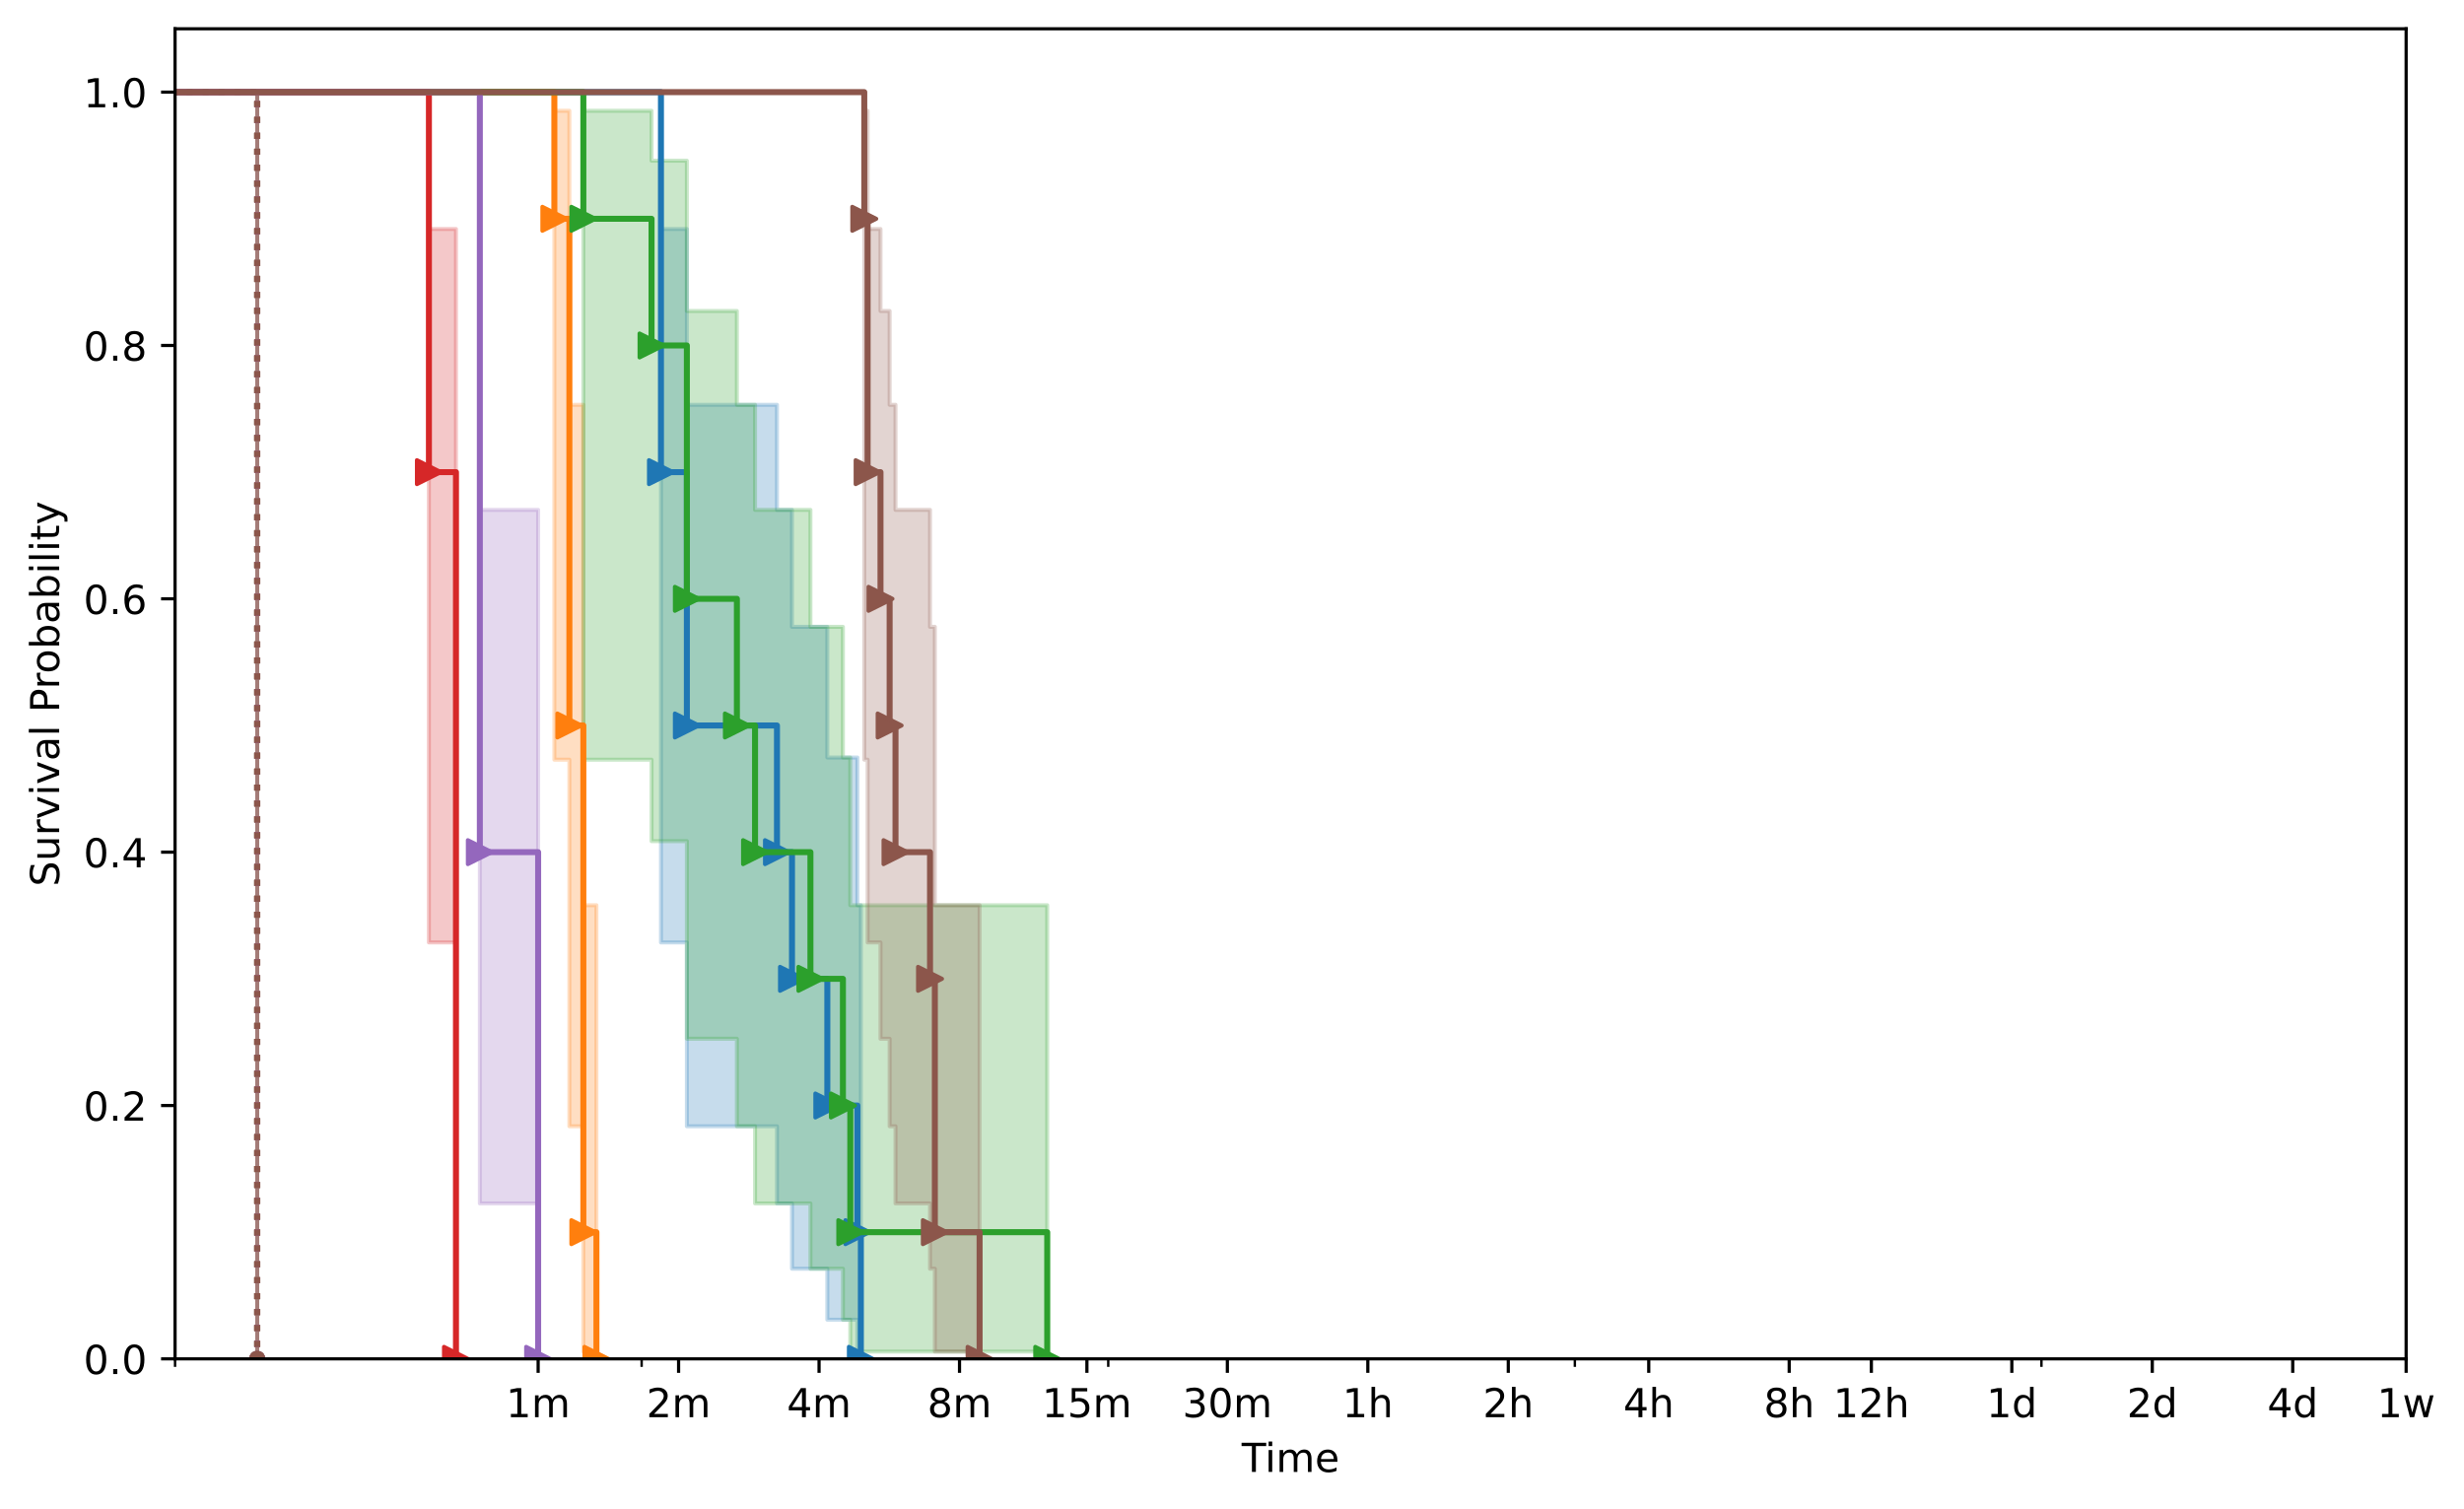 <?xml version="1.0" encoding="utf-8" standalone="no"?>
<!DOCTYPE svg PUBLIC "-//W3C//DTD SVG 1.1//EN"
  "http://www.w3.org/Graphics/SVG/1.1/DTD/svg11.dtd">
<!-- Created with matplotlib (https://matplotlib.org/) -->
<svg height="377.396pt" version="1.1" viewBox="0 0 616.252 377.396" width="616.252pt" xmlns="http://www.w3.org/2000/svg" xmlns:xlink="http://www.w3.org/1999/xlink">
 <defs>
  <style type="text/css">
*{stroke-linecap:butt;stroke-linejoin:round;}
  </style>
 </defs>
 <g id="figure_1">
  <g id="patch_1">
   <path d="M 0 377.396 
L 616.252 377.396 
L 616.252 0 
L 0 0 
z
" style="fill:#ffffff;"/>
  </g>
  <g id="axes_1">
   <g id="patch_2">
    <path d="M 43.781 339.84 
L 601.781 339.84 
L 601.781 7.2 
L 43.781 7.2 
z
" style="fill:#ffffff;"/>
   </g>
   <g id="PolyCollection_1">
    <defs>
     <path d="M -167.45 -354.356 
L -167.45 -354.356 
L 64.331 -354.356 
L 64.331 -37.556 
L 64.331 -37.556 
L 64.331 -37.556 
L 64.331 -354.356 
L -167.45 -354.356 
z
" id="m47c0e2eaad" style="stroke:#1f77b4;stroke-opacity:0.25;"/>
    </defs>
    <g clip-path="url(#p02af71d165)">
     <use style="fill:#1f77b4;fill-opacity:0.25;stroke:#1f77b4;stroke-opacity:0.25;" x="0" xlink:href="#m47c0e2eaad" y="377.396"/>
    </g>
   </g>
   <g id="PolyCollection_2">
    <defs>
     <path d="M -167.45 -354.356 
L -167.45 -354.356 
L 165.309 -354.356 
L 165.309 -141.694 
L 171.787 -141.694 
L 171.787 -95.723 
L 194.324 -95.723 
L 194.324 -76.425 
L 198.08 -76.425 
L 198.08 -60.092 
L 206.917 -60.092 
L 206.917 -47.348 
L 214.439 -47.348 
L 214.439 -39.369 
L 215.305 -39.369 
L 215.305 -37.556 
L 215.305 -37.556 
L 215.305 -37.556 
L 215.305 -151.011 
L 214.439 -151.011 
L 214.439 -187.946 
L 206.917 -187.946 
L 206.917 -220.625 
L 198.08 -220.625 
L 198.08 -249.877 
L 194.324 -249.877 
L 194.324 -276.162 
L 171.787 -276.162 
L 171.787 -320.126 
L 165.309 -320.126 
L 165.309 -354.356 
L -167.45 -354.356 
z
" id="mc6f47e372e" style="stroke:#1f77b4;stroke-opacity:0.25;"/>
    </defs>
    <g clip-path="url(#p02af71d165)">
     <use style="fill:#1f77b4;fill-opacity:0.25;stroke:#1f77b4;stroke-opacity:0.25;" x="0" xlink:href="#mc6f47e372e" y="377.396"/>
    </g>
   </g>
   <g id="PolyCollection_3">
    <defs>
     <path d="M -167.45 -354.356 
L -167.45 -354.356 
L 64.331 -354.356 
L 64.331 -37.556 
L 64.331 -37.556 
L 64.331 -37.556 
L 64.331 -354.356 
L -167.45 -354.356 
z
" id="m198fe9f9d1" style="stroke:#ff7f0e;stroke-opacity:0.25;"/>
    </defs>
    <g clip-path="url(#p02af71d165)">
     <use style="fill:#ff7f0e;fill-opacity:0.25;stroke:#ff7f0e;stroke-opacity:0.25;" x="0" xlink:href="#m198fe9f9d1" y="377.396"/>
    </g>
   </g>
   <g id="PolyCollection_4">
    <defs>
     <path d="M -167.45 -354.356 
L -167.45 -354.356 
L 138.646 -354.356 
L 138.646 -187.406 
L 142.402 -187.406 
L 142.402 -95.723 
L 145.898 -95.723 
L 145.898 -39.369 
L 149.169 -39.369 
L 149.169 -37.556 
L 149.169 -37.556 
L 149.169 -37.556 
L 149.169 -151.011 
L 145.898 -151.011 
L 145.898 -276.162 
L 142.402 -276.162 
L 142.402 -349.693 
L 138.646 -349.693 
L 138.646 -354.356 
L -167.45 -354.356 
z
" id="m132fa6731c" style="stroke:#ff7f0e;stroke-opacity:0.25;"/>
    </defs>
    <g clip-path="url(#p02af71d165)">
     <use style="fill:#ff7f0e;fill-opacity:0.25;stroke:#ff7f0e;stroke-opacity:0.25;" x="0" xlink:href="#m132fa6731c" y="377.396"/>
    </g>
   </g>
   <g id="PolyCollection_5">
    <defs>
     <path d="M -167.45 -354.356 
L -167.45 -354.356 
L 64.331 -354.356 
L 64.331 -37.556 
L 64.331 -37.556 
L 64.331 -37.556 
L 64.331 -354.356 
L -167.45 -354.356 
z
" id="m654f83ddfe" style="stroke:#2ca02c;stroke-opacity:0.25;"/>
    </defs>
    <g clip-path="url(#p02af71d165)">
     <use style="fill:#2ca02c;fill-opacity:0.25;stroke:#2ca02c;stroke-opacity:0.25;" x="0" xlink:href="#m654f83ddfe" y="377.396"/>
    </g>
   </g>
   <g id="PolyCollection_6">
    <defs>
     <path d="M -167.45 -354.356 
L -167.45 -354.356 
L 145.898 -354.356 
L 145.898 -187.406 
L 162.951 -187.406 
L 162.951 -167.029 
L 171.787 -167.029 
L 171.787 -117.602 
L 184.299 -117.602 
L 184.299 -95.723 
L 188.84 -95.723 
L 188.84 -76.425 
L 202.691 -76.425 
L 202.691 -60.092 
L 210.817 -60.092 
L 210.817 -47.348 
L 212.66 -47.348 
L 212.66 -39.369 
L 261.915 -39.369 
L 261.915 -37.556 
L 261.915 -37.556 
L 261.915 -37.556 
L 261.915 -151.011 
L 212.66 -151.011 
L 212.66 -187.946 
L 210.817 -187.946 
L 210.817 -220.625 
L 202.691 -220.625 
L 202.691 -249.877 
L 188.84 -249.877 
L 188.84 -276.162 
L 184.299 -276.162 
L 184.299 -299.62 
L 171.787 -299.62 
L 171.787 -337.209 
L 162.951 -337.209 
L 162.951 -349.693 
L 145.898 -349.693 
L 145.898 -354.356 
L -167.45 -354.356 
z
" id="mc06eec4b85" style="stroke:#2ca02c;stroke-opacity:0.25;"/>
    </defs>
    <g clip-path="url(#p02af71d165)">
     <use style="fill:#2ca02c;fill-opacity:0.25;stroke:#2ca02c;stroke-opacity:0.25;" x="0" xlink:href="#mc06eec4b85" y="377.396"/>
    </g>
   </g>
   <g id="PolyCollection_7">
    <defs>
     <path d="M -167.45 -354.356 
L -167.45 -354.356 
L 64.331 -354.356 
L 64.331 -37.556 
L 64.331 -37.556 
L 64.331 -37.556 
L 64.331 -354.356 
L -167.45 -354.356 
z
" id="md8e819aee1" style="stroke:#d62728;stroke-opacity:0.25;"/>
    </defs>
    <g clip-path="url(#p02af71d165)">
     <use style="fill:#d62728;fill-opacity:0.25;stroke:#d62728;stroke-opacity:0.25;" x="0" xlink:href="#md8e819aee1" y="377.396"/>
    </g>
   </g>
   <g id="PolyCollection_8">
    <defs>
     <path d="M -167.45 -354.356 
L -167.45 -354.356 
L 107.272 -354.356 
L 107.272 -141.694 
L 114.04 -141.694 
L 114.04 -37.556 
L 114.04 -37.556 
L 114.04 -37.556 
L 114.04 -320.126 
L 107.272 -320.126 
L 107.272 -354.356 
L -167.45 -354.356 
z
" id="mae357a1e2d" style="stroke:#d62728;stroke-opacity:0.25;"/>
    </defs>
    <g clip-path="url(#p02af71d165)">
     <use style="fill:#d62728;fill-opacity:0.25;stroke:#d62728;stroke-opacity:0.25;" x="0" xlink:href="#mae357a1e2d" y="377.396"/>
    </g>
   </g>
   <g id="PolyCollection_9">
    <defs>
     <path d="M -167.45 -354.356 
L -167.45 -354.356 
L 64.331 -354.356 
L 64.331 -37.556 
L 64.331 -37.556 
L 64.331 -37.556 
L 64.331 -354.356 
L -167.45 -354.356 
z
" id="m30fc58d134" style="stroke:#9467bd;stroke-opacity:0.25;"/>
    </defs>
    <g clip-path="url(#p02af71d165)">
     <use style="fill:#9467bd;fill-opacity:0.25;stroke:#9467bd;stroke-opacity:0.25;" x="0" xlink:href="#m30fc58d134" y="377.396"/>
    </g>
   </g>
   <g id="PolyCollection_10">
    <defs>
     <path d="M -167.45 -354.356 
L -167.45 -354.356 
L 120.009 -354.356 
L 120.009 -76.425 
L 134.589 -76.425 
L 134.589 -37.556 
L 134.589 -37.556 
L 134.589 -37.556 
L 134.589 -249.877 
L 120.009 -249.877 
L 120.009 -354.356 
L -167.45 -354.356 
z
" id="m9bd18e8f41" style="stroke:#9467bd;stroke-opacity:0.25;"/>
    </defs>
    <g clip-path="url(#p02af71d165)">
     <use style="fill:#9467bd;fill-opacity:0.25;stroke:#9467bd;stroke-opacity:0.25;" x="0" xlink:href="#m9bd18e8f41" y="377.396"/>
    </g>
   </g>
   <g id="PolyCollection_11">
    <defs>
     <path d="M -167.45 -354.356 
L -167.45 -354.356 
L 64.331 -354.356 
L 64.331 -37.556 
L 64.331 -37.556 
L 64.331 -37.556 
L 64.331 -354.356 
L -167.45 -354.356 
z
" id="mfef89291ff" style="stroke:#8c564b;stroke-opacity:0.25;"/>
    </defs>
    <g clip-path="url(#p02af71d165)">
     <use style="fill:#8c564b;fill-opacity:0.25;stroke:#8c564b;stroke-opacity:0.25;" x="0" xlink:href="#mfef89291ff" y="377.396"/>
    </g>
   </g>
   <g id="PolyCollection_12">
    <defs>
     <path d="M -167.45 -354.356 
L -167.45 -354.356 
L 216.157 -354.356 
L 216.157 -187.406 
L 216.995 -187.406 
L 216.995 -141.694 
L 220.214 -141.694 
L 220.214 -117.602 
L 222.5 -117.602 
L 222.5 -95.723 
L 223.969 -95.723 
L 223.969 -76.425 
L 232.603 -76.425 
L 232.603 -60.092 
L 233.809 -60.092 
L 233.809 -39.369 
L 244.999 -39.369 
L 244.999 -37.556 
L 244.999 -37.556 
L 244.999 -37.556 
L 244.999 -151.011 
L 233.809 -151.011 
L 233.809 -220.625 
L 232.603 -220.625 
L 232.603 -249.877 
L 223.969 -249.877 
L 223.969 -276.162 
L 222.5 -276.162 
L 222.5 -299.62 
L 220.214 -299.62 
L 220.214 -320.126 
L 216.995 -320.126 
L 216.995 -349.693 
L 216.157 -349.693 
L 216.157 -354.356 
L -167.45 -354.356 
z
" id="m519da25bc6" style="stroke:#8c564b;stroke-opacity:0.25;"/>
    </defs>
    <g clip-path="url(#p02af71d165)">
     <use style="fill:#8c564b;fill-opacity:0.25;stroke:#8c564b;stroke-opacity:0.25;" x="0" xlink:href="#m519da25bc6" y="377.396"/>
    </g>
   </g>
   <g id="matplotlib.axis_1">
    <g id="xtick_1">
     <g id="line2d_1">
      <defs>
       <path d="M 0 0 
L 0 3.5 
" id="m71e796cbed" style="stroke:#000000;stroke-width:0.8;"/>
      </defs>
      <g>
       <use style="stroke:#000000;stroke-width:0.8;" x="134.589" xlink:href="#m71e796cbed" y="339.84"/>
      </g>
     </g>
     <g id="text_1">
      <!-- 1m -->
      <defs>
       <path d="M 12.406 8.297 
L 28.516 8.297 
L 28.516 63.922 
L 10.984 60.406 
L 10.984 69.391 
L 28.422 72.906 
L 38.281 72.906 
L 38.281 8.297 
L 54.391 8.297 
L 54.391 0 
L 12.406 0 
z
" id="DejaVuSans-49"/>
       <path d="M 52 44.188 
Q 55.375 50.25 60.062 53.125 
Q 64.75 56 71.094 56 
Q 79.641 56 84.281 50.016 
Q 88.922 44.047 88.922 33.016 
L 88.922 0 
L 79.891 0 
L 79.891 32.719 
Q 79.891 40.578 77.094 44.375 
Q 74.312 48.188 68.609 48.188 
Q 61.625 48.188 57.562 43.547 
Q 53.516 38.922 53.516 30.906 
L 53.516 0 
L 44.484 0 
L 44.484 32.719 
Q 44.484 40.625 41.703 44.406 
Q 38.922 48.188 33.109 48.188 
Q 26.219 48.188 22.156 43.531 
Q 18.109 38.875 18.109 30.906 
L 18.109 0 
L 9.078 0 
L 9.078 54.688 
L 18.109 54.688 
L 18.109 46.188 
Q 21.188 51.219 25.484 53.609 
Q 29.781 56 35.688 56 
Q 41.656 56 45.828 52.969 
Q 50 49.953 52 44.188 
z
" id="DejaVuSans-109"/>
      </defs>
      <g transform="translate(126.538 354.438)scale(0.1 -0.1)">
       <use xlink:href="#DejaVuSans-49"/>
       <use x="63.623" xlink:href="#DejaVuSans-109"/>
      </g>
     </g>
    </g>
    <g id="xtick_2">
     <g id="line2d_2">
      <g>
       <use style="stroke:#000000;stroke-width:0.8;" x="169.719" xlink:href="#m71e796cbed" y="339.84"/>
      </g>
     </g>
     <g id="text_2">
      <!-- 2m -->
      <defs>
       <path d="M 19.188 8.297 
L 53.609 8.297 
L 53.609 0 
L 7.328 0 
L 7.328 8.297 
Q 12.938 14.109 22.625 23.891 
Q 32.328 33.688 34.812 36.531 
Q 39.547 41.844 41.422 45.531 
Q 43.312 49.219 43.312 52.781 
Q 43.312 58.594 39.234 62.25 
Q 35.156 65.922 28.609 65.922 
Q 23.969 65.922 18.812 64.312 
Q 13.672 62.703 7.812 59.422 
L 7.812 69.391 
Q 13.766 71.781 18.938 73 
Q 24.125 74.219 28.422 74.219 
Q 39.75 74.219 46.484 68.547 
Q 53.219 62.891 53.219 53.422 
Q 53.219 48.922 51.531 44.891 
Q 49.859 40.875 45.406 35.406 
Q 44.188 33.984 37.641 27.219 
Q 31.109 20.453 19.188 8.297 
z
" id="DejaVuSans-50"/>
      </defs>
      <g transform="translate(161.667 354.438)scale(0.1 -0.1)">
       <use xlink:href="#DejaVuSans-50"/>
       <use x="63.623" xlink:href="#DejaVuSans-109"/>
      </g>
     </g>
    </g>
    <g id="xtick_3">
     <g id="line2d_3">
      <g>
       <use style="stroke:#000000;stroke-width:0.8;" x="204.848" xlink:href="#m71e796cbed" y="339.84"/>
      </g>
     </g>
     <g id="text_3">
      <!-- 4m -->
      <defs>
       <path d="M 37.797 64.312 
L 12.891 25.391 
L 37.797 25.391 
z
M 35.203 72.906 
L 47.609 72.906 
L 47.609 25.391 
L 58.016 25.391 
L 58.016 17.188 
L 47.609 17.188 
L 47.609 0 
L 37.797 0 
L 37.797 17.188 
L 4.891 17.188 
L 4.891 26.703 
z
" id="DejaVuSans-52"/>
      </defs>
      <g transform="translate(196.796 354.438)scale(0.1 -0.1)">
       <use xlink:href="#DejaVuSans-52"/>
       <use x="63.623" xlink:href="#DejaVuSans-109"/>
      </g>
     </g>
    </g>
    <g id="xtick_4">
     <g id="line2d_4">
      <g>
       <use style="stroke:#000000;stroke-width:0.8;" x="239.977" xlink:href="#m71e796cbed" y="339.84"/>
      </g>
     </g>
     <g id="text_4">
      <!-- 8m -->
      <defs>
       <path d="M 31.781 34.625 
Q 24.75 34.625 20.719 30.859 
Q 16.703 27.094 16.703 20.516 
Q 16.703 13.922 20.719 10.156 
Q 24.75 6.391 31.781 6.391 
Q 38.812 6.391 42.859 10.172 
Q 46.922 13.969 46.922 20.516 
Q 46.922 27.094 42.891 30.859 
Q 38.875 34.625 31.781 34.625 
z
M 21.922 38.812 
Q 15.578 40.375 12.031 44.719 
Q 8.5 49.078 8.5 55.328 
Q 8.5 64.062 14.719 69.141 
Q 20.953 74.219 31.781 74.219 
Q 42.672 74.219 48.875 69.141 
Q 55.078 64.062 55.078 55.328 
Q 55.078 49.078 51.531 44.719 
Q 48 40.375 41.703 38.812 
Q 48.828 37.156 52.797 32.312 
Q 56.781 27.484 56.781 20.516 
Q 56.781 9.906 50.312 4.234 
Q 43.844 -1.422 31.781 -1.422 
Q 19.734 -1.422 13.25 4.234 
Q 6.781 9.906 6.781 20.516 
Q 6.781 27.484 10.781 32.312 
Q 14.797 37.156 21.922 38.812 
z
M 18.312 54.391 
Q 18.312 48.734 21.844 45.562 
Q 25.391 42.391 31.781 42.391 
Q 38.141 42.391 41.719 45.562 
Q 45.312 48.734 45.312 54.391 
Q 45.312 60.062 41.719 63.234 
Q 38.141 66.406 31.781 66.406 
Q 25.391 66.406 21.844 63.234 
Q 18.312 60.062 18.312 54.391 
z
" id="DejaVuSans-56"/>
      </defs>
      <g transform="translate(231.926 354.438)scale(0.1 -0.1)">
       <use xlink:href="#DejaVuSans-56"/>
       <use x="63.623" xlink:href="#DejaVuSans-109"/>
      </g>
     </g>
    </g>
    <g id="xtick_5">
     <g id="line2d_5">
      <g>
       <use style="stroke:#000000;stroke-width:0.8;" x="271.836" xlink:href="#m71e796cbed" y="339.84"/>
      </g>
     </g>
     <g id="text_5">
      <!-- 15m -->
      <defs>
       <path d="M 10.797 72.906 
L 49.516 72.906 
L 49.516 64.594 
L 19.828 64.594 
L 19.828 46.734 
Q 21.969 47.469 24.109 47.828 
Q 26.266 48.188 28.422 48.188 
Q 40.625 48.188 47.75 41.5 
Q 54.891 34.812 54.891 23.391 
Q 54.891 11.625 47.562 5.094 
Q 40.234 -1.422 26.906 -1.422 
Q 22.312 -1.422 17.547 -0.641 
Q 12.797 0.141 7.719 1.703 
L 7.719 11.625 
Q 12.109 9.234 16.797 8.062 
Q 21.484 6.891 26.703 6.891 
Q 35.156 6.891 40.078 11.328 
Q 45.016 15.766 45.016 23.391 
Q 45.016 31 40.078 35.438 
Q 35.156 39.891 26.703 39.891 
Q 22.75 39.891 18.812 39.016 
Q 14.891 38.141 10.797 36.281 
z
" id="DejaVuSans-53"/>
      </defs>
      <g transform="translate(260.603 354.438)scale(0.1 -0.1)">
       <use xlink:href="#DejaVuSans-49"/>
       <use x="63.623" xlink:href="#DejaVuSans-53"/>
       <use x="127.246" xlink:href="#DejaVuSans-109"/>
      </g>
     </g>
    </g>
    <g id="xtick_6">
     <g id="line2d_6">
      <g>
       <use style="stroke:#000000;stroke-width:0.8;" x="306.965" xlink:href="#m71e796cbed" y="339.84"/>
      </g>
     </g>
     <g id="text_6">
      <!-- 30m -->
      <defs>
       <path d="M 40.578 39.312 
Q 47.656 37.797 51.625 33 
Q 55.609 28.219 55.609 21.188 
Q 55.609 10.406 48.188 4.484 
Q 40.766 -1.422 27.094 -1.422 
Q 22.516 -1.422 17.656 -0.516 
Q 12.797 0.391 7.625 2.203 
L 7.625 11.719 
Q 11.719 9.328 16.594 8.109 
Q 21.484 6.891 26.812 6.891 
Q 36.078 6.891 40.938 10.547 
Q 45.797 14.203 45.797 21.188 
Q 45.797 27.641 41.281 31.266 
Q 36.766 34.906 28.719 34.906 
L 20.219 34.906 
L 20.219 43.016 
L 29.109 43.016 
Q 36.375 43.016 40.234 45.922 
Q 44.094 48.828 44.094 54.297 
Q 44.094 59.906 40.109 62.906 
Q 36.141 65.922 28.719 65.922 
Q 24.656 65.922 20.016 65.031 
Q 15.375 64.156 9.812 62.312 
L 9.812 71.094 
Q 15.438 72.656 20.344 73.438 
Q 25.25 74.219 29.594 74.219 
Q 40.828 74.219 47.359 69.109 
Q 53.906 64.016 53.906 55.328 
Q 53.906 49.266 50.438 45.094 
Q 46.969 40.922 40.578 39.312 
z
" id="DejaVuSans-51"/>
       <path d="M 31.781 66.406 
Q 24.172 66.406 20.328 58.906 
Q 16.5 51.422 16.5 36.375 
Q 16.5 21.391 20.328 13.891 
Q 24.172 6.391 31.781 6.391 
Q 39.453 6.391 43.281 13.891 
Q 47.125 21.391 47.125 36.375 
Q 47.125 51.422 43.281 58.906 
Q 39.453 66.406 31.781 66.406 
z
M 31.781 74.219 
Q 44.047 74.219 50.516 64.516 
Q 56.984 54.828 56.984 36.375 
Q 56.984 17.969 50.516 8.266 
Q 44.047 -1.422 31.781 -1.422 
Q 19.531 -1.422 13.062 8.266 
Q 6.594 17.969 6.594 36.375 
Q 6.594 54.828 13.062 64.516 
Q 19.531 74.219 31.781 74.219 
z
" id="DejaVuSans-48"/>
      </defs>
      <g transform="translate(295.732 354.438)scale(0.1 -0.1)">
       <use xlink:href="#DejaVuSans-51"/>
       <use x="63.623" xlink:href="#DejaVuSans-48"/>
       <use x="127.246" xlink:href="#DejaVuSans-109"/>
      </g>
     </g>
    </g>
    <g id="xtick_7">
     <g id="line2d_7">
      <g>
       <use style="stroke:#000000;stroke-width:0.8;" x="342.094" xlink:href="#m71e796cbed" y="339.84"/>
      </g>
     </g>
     <g id="text_7">
      <!-- 1h -->
      <defs>
       <path d="M 54.891 33.016 
L 54.891 0 
L 45.906 0 
L 45.906 32.719 
Q 45.906 40.484 42.875 44.328 
Q 39.844 48.188 33.797 48.188 
Q 26.516 48.188 22.312 43.547 
Q 18.109 38.922 18.109 30.906 
L 18.109 0 
L 9.078 0 
L 9.078 75.984 
L 18.109 75.984 
L 18.109 46.188 
Q 21.344 51.125 25.703 53.562 
Q 30.078 56 35.797 56 
Q 45.219 56 50.047 50.172 
Q 54.891 44.344 54.891 33.016 
z
" id="DejaVuSans-104"/>
      </defs>
      <g transform="translate(335.744 354.438)scale(0.1 -0.1)">
       <use xlink:href="#DejaVuSans-49"/>
       <use x="63.623" xlink:href="#DejaVuSans-104"/>
      </g>
     </g>
    </g>
    <g id="xtick_8">
     <g id="line2d_8">
      <g>
       <use style="stroke:#000000;stroke-width:0.8;" x="377.224" xlink:href="#m71e796cbed" y="339.84"/>
      </g>
     </g>
     <g id="text_8">
      <!-- 2h -->
      <g transform="translate(370.874 354.438)scale(0.1 -0.1)">
       <use xlink:href="#DejaVuSans-50"/>
       <use x="63.623" xlink:href="#DejaVuSans-104"/>
      </g>
     </g>
    </g>
    <g id="xtick_9">
     <g id="line2d_9">
      <g>
       <use style="stroke:#000000;stroke-width:0.8;" x="412.353" xlink:href="#m71e796cbed" y="339.84"/>
      </g>
     </g>
     <g id="text_9">
      <!-- 4h -->
      <g transform="translate(406.003 354.438)scale(0.1 -0.1)">
       <use xlink:href="#DejaVuSans-52"/>
       <use x="63.623" xlink:href="#DejaVuSans-104"/>
      </g>
     </g>
    </g>
    <g id="xtick_10">
     <g id="line2d_10">
      <g>
       <use style="stroke:#000000;stroke-width:0.8;" x="447.482" xlink:href="#m71e796cbed" y="339.84"/>
      </g>
     </g>
     <g id="text_10">
      <!-- 8h -->
      <g transform="translate(441.132 354.438)scale(0.1 -0.1)">
       <use xlink:href="#DejaVuSans-56"/>
       <use x="63.623" xlink:href="#DejaVuSans-104"/>
      </g>
     </g>
    </g>
    <g id="xtick_11">
     <g id="line2d_11">
      <g>
       <use style="stroke:#000000;stroke-width:0.8;" x="468.031" xlink:href="#m71e796cbed" y="339.84"/>
      </g>
     </g>
     <g id="text_11">
      <!-- 12h -->
      <g transform="translate(458.5 354.438)scale(0.1 -0.1)">
       <use xlink:href="#DejaVuSans-49"/>
       <use x="63.623" xlink:href="#DejaVuSans-50"/>
       <use x="127.246" xlink:href="#DejaVuSans-104"/>
      </g>
     </g>
    </g>
    <g id="xtick_12">
     <g id="line2d_12">
      <g>
       <use style="stroke:#000000;stroke-width:0.8;" x="503.161" xlink:href="#m71e796cbed" y="339.84"/>
      </g>
     </g>
     <g id="text_12">
      <!-- 1d -->
      <defs>
       <path d="M 45.406 46.391 
L 45.406 75.984 
L 54.391 75.984 
L 54.391 0 
L 45.406 0 
L 45.406 8.203 
Q 42.578 3.328 38.25 0.953 
Q 33.938 -1.422 27.875 -1.422 
Q 17.969 -1.422 11.734 6.484 
Q 5.516 14.406 5.516 27.297 
Q 5.516 40.188 11.734 48.094 
Q 17.969 56 27.875 56 
Q 33.938 56 38.25 53.625 
Q 42.578 51.266 45.406 46.391 
z
M 14.797 27.297 
Q 14.797 17.391 18.875 11.75 
Q 22.953 6.109 30.078 6.109 
Q 37.203 6.109 41.297 11.75 
Q 45.406 17.391 45.406 27.297 
Q 45.406 37.203 41.297 42.844 
Q 37.203 48.484 30.078 48.484 
Q 22.953 48.484 18.875 42.844 
Q 14.797 37.203 14.797 27.297 
z
" id="DejaVuSans-100"/>
      </defs>
      <g transform="translate(496.805 354.438)scale(0.1 -0.1)">
       <use xlink:href="#DejaVuSans-49"/>
       <use x="63.623" xlink:href="#DejaVuSans-100"/>
      </g>
     </g>
    </g>
    <g id="xtick_13">
     <g id="line2d_13">
      <g>
       <use style="stroke:#000000;stroke-width:0.8;" x="538.29" xlink:href="#m71e796cbed" y="339.84"/>
      </g>
     </g>
     <g id="text_13">
      <!-- 2d -->
      <g transform="translate(531.935 354.438)scale(0.1 -0.1)">
       <use xlink:href="#DejaVuSans-50"/>
       <use x="63.623" xlink:href="#DejaVuSans-100"/>
      </g>
     </g>
    </g>
    <g id="xtick_14">
     <g id="line2d_14">
      <g>
       <use style="stroke:#000000;stroke-width:0.8;" x="573.419" xlink:href="#m71e796cbed" y="339.84"/>
      </g>
     </g>
     <g id="text_14">
      <!-- 4d -->
      <g transform="translate(567.064 354.438)scale(0.1 -0.1)">
       <use xlink:href="#DejaVuSans-52"/>
       <use x="63.623" xlink:href="#DejaVuSans-100"/>
      </g>
     </g>
    </g>
    <g id="xtick_15">
     <g id="line2d_15">
      <g>
       <use style="stroke:#000000;stroke-width:0.8;" x="601.781" xlink:href="#m71e796cbed" y="339.84"/>
      </g>
     </g>
     <g id="text_15">
      <!-- 1w -->
      <defs>
       <path d="M 4.203 54.688 
L 13.188 54.688 
L 24.422 12.016 
L 35.594 54.688 
L 46.188 54.688 
L 57.422 12.016 
L 68.609 54.688 
L 77.594 54.688 
L 63.281 0 
L 52.688 0 
L 40.922 44.828 
L 29.109 0 
L 18.5 0 
z
" id="DejaVuSans-119"/>
      </defs>
      <g transform="translate(594.511 354.438)scale(0.1 -0.1)">
       <use xlink:href="#DejaVuSans-49"/>
       <use x="63.623" xlink:href="#DejaVuSans-119"/>
      </g>
     </g>
    </g>
    <g id="xtick_16">
     <g id="line2d_16">
      <defs>
       <path d="M 0 0 
L 0 2 
" id="md62fe75ced" style="stroke:#000000;stroke-width:0.6;"/>
      </defs>
      <g>
       <use style="stroke:#000000;stroke-width:0.6;" x="43.781" xlink:href="#md62fe75ced" y="339.84"/>
      </g>
     </g>
    </g>
    <g id="xtick_17">
     <g id="line2d_17">
      <g>
       <use style="stroke:#000000;stroke-width:0.6;" x="160.478" xlink:href="#md62fe75ced" y="339.84"/>
      </g>
     </g>
    </g>
    <g id="xtick_18">
     <g id="line2d_18">
      <g>
       <use style="stroke:#000000;stroke-width:0.6;" x="277.175" xlink:href="#md62fe75ced" y="339.84"/>
      </g>
     </g>
    </g>
    <g id="xtick_19">
     <g id="line2d_19">
      <g>
       <use style="stroke:#000000;stroke-width:0.6;" x="393.872" xlink:href="#md62fe75ced" y="339.84"/>
      </g>
     </g>
    </g>
    <g id="xtick_20">
     <g id="line2d_20">
      <g>
       <use style="stroke:#000000;stroke-width:0.6;" x="510.569" xlink:href="#md62fe75ced" y="339.84"/>
      </g>
     </g>
    </g>
    <g id="text_16">
     <!-- Time -->
     <defs>
      <path d="M -0.297 72.906 
L 61.375 72.906 
L 61.375 64.594 
L 35.5 64.594 
L 35.5 0 
L 25.594 0 
L 25.594 64.594 
L -0.297 64.594 
z
" id="DejaVuSans-84"/>
      <path d="M 9.422 54.688 
L 18.406 54.688 
L 18.406 0 
L 9.422 0 
z
M 9.422 75.984 
L 18.406 75.984 
L 18.406 64.594 
L 9.422 64.594 
z
" id="DejaVuSans-105"/>
      <path d="M 56.203 29.594 
L 56.203 25.203 
L 14.891 25.203 
Q 15.484 15.922 20.484 11.062 
Q 25.484 6.203 34.422 6.203 
Q 39.594 6.203 44.453 7.469 
Q 49.312 8.734 54.109 11.281 
L 54.109 2.781 
Q 49.266 0.734 44.188 -0.344 
Q 39.109 -1.422 33.891 -1.422 
Q 20.797 -1.422 13.156 6.188 
Q 5.516 13.812 5.516 26.812 
Q 5.516 40.234 12.766 48.109 
Q 20.016 56 32.328 56 
Q 43.359 56 49.781 48.891 
Q 56.203 41.797 56.203 29.594 
z
M 47.219 32.234 
Q 47.125 39.594 43.094 43.984 
Q 39.062 48.391 32.422 48.391 
Q 24.906 48.391 20.391 44.141 
Q 15.875 39.891 15.188 32.172 
z
" id="DejaVuSans-101"/>
     </defs>
     <g transform="translate(310.548 368.117)scale(0.1 -0.1)">
      <use xlink:href="#DejaVuSans-84"/>
      <use x="57.959" xlink:href="#DejaVuSans-105"/>
      <use x="85.742" xlink:href="#DejaVuSans-109"/>
      <use x="183.154" xlink:href="#DejaVuSans-101"/>
     </g>
    </g>
   </g>
   <g id="matplotlib.axis_2">
    <g id="ytick_1">
     <g id="line2d_21">
      <defs>
       <path d="M 0 0 
L -3.5 0 
" id="m23424dd50d" style="stroke:#000000;stroke-width:0.8;"/>
      </defs>
      <g>
       <use style="stroke:#000000;stroke-width:0.8;" x="43.781" xlink:href="#m23424dd50d" y="339.84"/>
      </g>
     </g>
     <g id="text_17">
      <!-- 0.0 -->
      <defs>
       <path d="M 10.688 12.406 
L 21 12.406 
L 21 0 
L 10.688 0 
z
" id="DejaVuSans-46"/>
      </defs>
      <g transform="translate(20.878 343.639)scale(0.1 -0.1)">
       <use xlink:href="#DejaVuSans-48"/>
       <use x="63.623" xlink:href="#DejaVuSans-46"/>
       <use x="95.41" xlink:href="#DejaVuSans-48"/>
      </g>
     </g>
    </g>
    <g id="ytick_2">
     <g id="line2d_22">
      <g>
       <use style="stroke:#000000;stroke-width:0.8;" x="43.781" xlink:href="#m23424dd50d" y="276.48"/>
      </g>
     </g>
     <g id="text_18">
      <!-- 0.2 -->
      <g transform="translate(20.878 280.279)scale(0.1 -0.1)">
       <use xlink:href="#DejaVuSans-48"/>
       <use x="63.623" xlink:href="#DejaVuSans-46"/>
       <use x="95.41" xlink:href="#DejaVuSans-50"/>
      </g>
     </g>
    </g>
    <g id="ytick_3">
     <g id="line2d_23">
      <g>
       <use style="stroke:#000000;stroke-width:0.8;" x="43.781" xlink:href="#m23424dd50d" y="213.12"/>
      </g>
     </g>
     <g id="text_19">
      <!-- 0.4 -->
      <g transform="translate(20.878 216.919)scale(0.1 -0.1)">
       <use xlink:href="#DejaVuSans-48"/>
       <use x="63.623" xlink:href="#DejaVuSans-46"/>
       <use x="95.41" xlink:href="#DejaVuSans-52"/>
      </g>
     </g>
    </g>
    <g id="ytick_4">
     <g id="line2d_24">
      <g>
       <use style="stroke:#000000;stroke-width:0.8;" x="43.781" xlink:href="#m23424dd50d" y="149.76"/>
      </g>
     </g>
     <g id="text_20">
      <!-- 0.6 -->
      <defs>
       <path d="M 33.016 40.375 
Q 26.375 40.375 22.484 35.828 
Q 18.609 31.297 18.609 23.391 
Q 18.609 15.531 22.484 10.953 
Q 26.375 6.391 33.016 6.391 
Q 39.656 6.391 43.531 10.953 
Q 47.406 15.531 47.406 23.391 
Q 47.406 31.297 43.531 35.828 
Q 39.656 40.375 33.016 40.375 
z
M 52.594 71.297 
L 52.594 62.312 
Q 48.875 64.062 45.094 64.984 
Q 41.312 65.922 37.594 65.922 
Q 27.828 65.922 22.672 59.328 
Q 17.531 52.734 16.797 39.406 
Q 19.672 43.656 24.016 45.922 
Q 28.375 48.188 33.594 48.188 
Q 44.578 48.188 50.953 41.516 
Q 57.328 34.859 57.328 23.391 
Q 57.328 12.156 50.688 5.359 
Q 44.047 -1.422 33.016 -1.422 
Q 20.359 -1.422 13.672 8.266 
Q 6.984 17.969 6.984 36.375 
Q 6.984 53.656 15.188 63.938 
Q 23.391 74.219 37.203 74.219 
Q 40.922 74.219 44.703 73.484 
Q 48.484 72.75 52.594 71.297 
z
" id="DejaVuSans-54"/>
      </defs>
      <g transform="translate(20.878 153.559)scale(0.1 -0.1)">
       <use xlink:href="#DejaVuSans-48"/>
       <use x="63.623" xlink:href="#DejaVuSans-46"/>
       <use x="95.41" xlink:href="#DejaVuSans-54"/>
      </g>
     </g>
    </g>
    <g id="ytick_5">
     <g id="line2d_25">
      <g>
       <use style="stroke:#000000;stroke-width:0.8;" x="43.781" xlink:href="#m23424dd50d" y="86.4"/>
      </g>
     </g>
     <g id="text_21">
      <!-- 0.8 -->
      <g transform="translate(20.878 90.199)scale(0.1 -0.1)">
       <use xlink:href="#DejaVuSans-48"/>
       <use x="63.623" xlink:href="#DejaVuSans-46"/>
       <use x="95.41" xlink:href="#DejaVuSans-56"/>
      </g>
     </g>
    </g>
    <g id="ytick_6">
     <g id="line2d_26">
      <g>
       <use style="stroke:#000000;stroke-width:0.8;" x="43.781" xlink:href="#m23424dd50d" y="23.04"/>
      </g>
     </g>
     <g id="text_22">
      <!-- 1.0 -->
      <g transform="translate(20.878 26.839)scale(0.1 -0.1)">
       <use xlink:href="#DejaVuSans-49"/>
       <use x="63.623" xlink:href="#DejaVuSans-46"/>
       <use x="95.41" xlink:href="#DejaVuSans-48"/>
      </g>
     </g>
    </g>
    <g id="text_23">
     <!-- Survival Probability -->
     <defs>
      <path d="M 53.516 70.516 
L 53.516 60.891 
Q 47.906 63.578 42.922 64.891 
Q 37.938 66.219 33.297 66.219 
Q 25.25 66.219 20.875 63.094 
Q 16.5 59.969 16.5 54.203 
Q 16.5 49.359 19.406 46.891 
Q 22.312 44.438 30.422 42.922 
L 36.375 41.703 
Q 47.406 39.594 52.656 34.297 
Q 57.906 29 57.906 20.125 
Q 57.906 9.516 50.797 4.047 
Q 43.703 -1.422 29.984 -1.422 
Q 24.812 -1.422 18.969 -0.25 
Q 13.141 0.922 6.891 3.219 
L 6.891 13.375 
Q 12.891 10.016 18.656 8.297 
Q 24.422 6.594 29.984 6.594 
Q 38.422 6.594 43.016 9.906 
Q 47.609 13.234 47.609 19.391 
Q 47.609 24.75 44.312 27.781 
Q 41.016 30.812 33.5 32.328 
L 27.484 33.5 
Q 16.453 35.688 11.516 40.375 
Q 6.594 45.062 6.594 53.422 
Q 6.594 63.094 13.406 68.656 
Q 20.219 74.219 32.172 74.219 
Q 37.312 74.219 42.625 73.281 
Q 47.953 72.359 53.516 70.516 
z
" id="DejaVuSans-83"/>
      <path d="M 8.5 21.578 
L 8.5 54.688 
L 17.484 54.688 
L 17.484 21.922 
Q 17.484 14.156 20.5 10.266 
Q 23.531 6.391 29.594 6.391 
Q 36.859 6.391 41.078 11.031 
Q 45.312 15.672 45.312 23.688 
L 45.312 54.688 
L 54.297 54.688 
L 54.297 0 
L 45.312 0 
L 45.312 8.406 
Q 42.047 3.422 37.719 1 
Q 33.406 -1.422 27.688 -1.422 
Q 18.266 -1.422 13.375 4.438 
Q 8.5 10.297 8.5 21.578 
z
M 31.109 56 
z
" id="DejaVuSans-117"/>
      <path d="M 41.109 46.297 
Q 39.594 47.172 37.812 47.578 
Q 36.031 48 33.891 48 
Q 26.266 48 22.188 43.047 
Q 18.109 38.094 18.109 28.812 
L 18.109 0 
L 9.078 0 
L 9.078 54.688 
L 18.109 54.688 
L 18.109 46.188 
Q 20.953 51.172 25.484 53.578 
Q 30.031 56 36.531 56 
Q 37.453 56 38.578 55.875 
Q 39.703 55.766 41.062 55.516 
z
" id="DejaVuSans-114"/>
      <path d="M 2.984 54.688 
L 12.5 54.688 
L 29.594 8.797 
L 46.688 54.688 
L 56.203 54.688 
L 35.688 0 
L 23.484 0 
z
" id="DejaVuSans-118"/>
      <path d="M 34.281 27.484 
Q 23.391 27.484 19.188 25 
Q 14.984 22.516 14.984 16.5 
Q 14.984 11.719 18.141 8.906 
Q 21.297 6.109 26.703 6.109 
Q 34.188 6.109 38.703 11.406 
Q 43.219 16.703 43.219 25.484 
L 43.219 27.484 
z
M 52.203 31.203 
L 52.203 0 
L 43.219 0 
L 43.219 8.297 
Q 40.141 3.328 35.547 0.953 
Q 30.953 -1.422 24.312 -1.422 
Q 15.922 -1.422 10.953 3.297 
Q 6 8.016 6 15.922 
Q 6 25.141 12.172 29.828 
Q 18.359 34.516 30.609 34.516 
L 43.219 34.516 
L 43.219 35.406 
Q 43.219 41.609 39.141 45 
Q 35.062 48.391 27.688 48.391 
Q 23 48.391 18.547 47.266 
Q 14.109 46.141 10.016 43.891 
L 10.016 52.203 
Q 14.938 54.109 19.578 55.047 
Q 24.219 56 28.609 56 
Q 40.484 56 46.344 49.844 
Q 52.203 43.703 52.203 31.203 
z
" id="DejaVuSans-97"/>
      <path d="M 9.422 75.984 
L 18.406 75.984 
L 18.406 0 
L 9.422 0 
z
" id="DejaVuSans-108"/>
      <path id="DejaVuSans-32"/>
      <path d="M 19.672 64.797 
L 19.672 37.406 
L 32.078 37.406 
Q 38.969 37.406 42.719 40.969 
Q 46.484 44.531 46.484 51.125 
Q 46.484 57.672 42.719 61.234 
Q 38.969 64.797 32.078 64.797 
z
M 9.812 72.906 
L 32.078 72.906 
Q 44.344 72.906 50.609 67.359 
Q 56.891 61.812 56.891 51.125 
Q 56.891 40.328 50.609 34.812 
Q 44.344 29.297 32.078 29.297 
L 19.672 29.297 
L 19.672 0 
L 9.812 0 
z
" id="DejaVuSans-80"/>
      <path d="M 30.609 48.391 
Q 23.391 48.391 19.188 42.75 
Q 14.984 37.109 14.984 27.297 
Q 14.984 17.484 19.156 11.844 
Q 23.344 6.203 30.609 6.203 
Q 37.797 6.203 41.984 11.859 
Q 46.188 17.531 46.188 27.297 
Q 46.188 37.016 41.984 42.703 
Q 37.797 48.391 30.609 48.391 
z
M 30.609 56 
Q 42.328 56 49.016 48.375 
Q 55.719 40.766 55.719 27.297 
Q 55.719 13.875 49.016 6.219 
Q 42.328 -1.422 30.609 -1.422 
Q 18.844 -1.422 12.172 6.219 
Q 5.516 13.875 5.516 27.297 
Q 5.516 40.766 12.172 48.375 
Q 18.844 56 30.609 56 
z
" id="DejaVuSans-111"/>
      <path d="M 48.688 27.297 
Q 48.688 37.203 44.609 42.844 
Q 40.531 48.484 33.406 48.484 
Q 26.266 48.484 22.188 42.844 
Q 18.109 37.203 18.109 27.297 
Q 18.109 17.391 22.188 11.75 
Q 26.266 6.109 33.406 6.109 
Q 40.531 6.109 44.609 11.75 
Q 48.688 17.391 48.688 27.297 
z
M 18.109 46.391 
Q 20.953 51.266 25.266 53.625 
Q 29.594 56 35.594 56 
Q 45.562 56 51.781 48.094 
Q 58.016 40.188 58.016 27.297 
Q 58.016 14.406 51.781 6.484 
Q 45.562 -1.422 35.594 -1.422 
Q 29.594 -1.422 25.266 0.953 
Q 20.953 3.328 18.109 8.203 
L 18.109 0 
L 9.078 0 
L 9.078 75.984 
L 18.109 75.984 
z
" id="DejaVuSans-98"/>
      <path d="M 18.312 70.219 
L 18.312 54.688 
L 36.812 54.688 
L 36.812 47.703 
L 18.312 47.703 
L 18.312 18.016 
Q 18.312 11.328 20.141 9.422 
Q 21.969 7.516 27.594 7.516 
L 36.812 7.516 
L 36.812 0 
L 27.594 0 
Q 17.188 0 13.234 3.875 
Q 9.281 7.766 9.281 18.016 
L 9.281 47.703 
L 2.688 47.703 
L 2.688 54.688 
L 9.281 54.688 
L 9.281 70.219 
z
" id="DejaVuSans-116"/>
      <path d="M 32.172 -5.078 
Q 28.375 -14.844 24.75 -17.812 
Q 21.141 -20.797 15.094 -20.797 
L 7.906 -20.797 
L 7.906 -13.281 
L 13.188 -13.281 
Q 16.891 -13.281 18.938 -11.516 
Q 21 -9.766 23.484 -3.219 
L 25.094 0.875 
L 2.984 54.688 
L 12.5 54.688 
L 29.594 11.922 
L 46.688 54.688 
L 56.203 54.688 
z
" id="DejaVuSans-121"/>
     </defs>
     <g transform="translate(14.798 221.697)rotate(-90)scale(0.1 -0.1)">
      <use xlink:href="#DejaVuSans-83"/>
      <use x="63.477" xlink:href="#DejaVuSans-117"/>
      <use x="126.855" xlink:href="#DejaVuSans-114"/>
      <use x="167.969" xlink:href="#DejaVuSans-118"/>
      <use x="227.148" xlink:href="#DejaVuSans-105"/>
      <use x="254.932" xlink:href="#DejaVuSans-118"/>
      <use x="314.111" xlink:href="#DejaVuSans-97"/>
      <use x="375.391" xlink:href="#DejaVuSans-108"/>
      <use x="403.174" xlink:href="#DejaVuSans-32"/>
      <use x="434.961" xlink:href="#DejaVuSans-80"/>
      <use x="493.514" xlink:href="#DejaVuSans-114"/>
      <use x="532.377" xlink:href="#DejaVuSans-111"/>
      <use x="593.559" xlink:href="#DejaVuSans-98"/>
      <use x="657.035" xlink:href="#DejaVuSans-97"/>
      <use x="718.314" xlink:href="#DejaVuSans-98"/>
      <use x="781.791" xlink:href="#DejaVuSans-105"/>
      <use x="809.574" xlink:href="#DejaVuSans-108"/>
      <use x="837.357" xlink:href="#DejaVuSans-105"/>
      <use x="865.141" xlink:href="#DejaVuSans-116"/>
      <use x="904.35" xlink:href="#DejaVuSans-121"/>
     </g>
    </g>
   </g>
   <g id="line2d_27">
    <path clip-path="url(#p02af71d165)" d="M -1 23.04 
L 64.331 23.04 
L 64.331 339.84 
" style="fill:none;stroke:#1f77b4;stroke-dasharray:1.5,2.475;stroke-dashoffset:0;stroke-width:1.5;"/>
    <defs>
     <path d="M 0 1.5 
C 0.398 1.5 0.779 1.342 1.061 1.061 
C 1.342 0.779 1.5 0.398 1.5 0 
C 1.5 -0.398 1.342 -0.779 1.061 -1.061 
C 0.779 -1.342 0.398 -1.5 0 -1.5 
C -0.398 -1.5 -0.779 -1.342 -1.061 -1.061 
C -1.342 -0.779 -1.5 -0.398 -1.5 0 
C -1.5 0.398 -1.342 0.779 -1.061 1.061 
C -0.779 1.342 -0.398 1.5 0 1.5 
z
" id="m5ed865fa81" style="stroke:#1f77b4;"/>
    </defs>
    <g clip-path="url(#p02af71d165)">
     <use style="fill:#1f77b4;stroke:#1f77b4;" x="-1" xlink:href="#m5ed865fa81" y="250.545"/>
     <use style="fill:#1f77b4;stroke:#1f77b4;" x="64.331" xlink:href="#m5ed865fa81" y="339.84"/>
    </g>
   </g>
   <g id="line2d_28">
    <path clip-path="url(#p02af71d165)" d="M -1 23.04 
L 165.309 23.04 
L 165.309 118.08 
L 171.787 118.08 
L 171.787 181.44 
L 194.324 181.44 
L 194.324 213.12 
L 198.08 213.12 
L 198.08 244.8 
L 206.917 244.8 
L 206.917 276.48 
L 214.439 276.48 
L 214.439 308.16 
L 215.305 308.16 
L 215.305 339.84 
" style="fill:none;stroke:#1f77b4;stroke-linecap:square;stroke-width:1.5;"/>
    <defs>
     <path d="M 3 0 
L -3 -3 
L -3 3 
z
" id="m760d6020c2" style="stroke:#1f77b4;stroke-linejoin:miter;"/>
    </defs>
    <g clip-path="url(#p02af71d165)">
     <use style="fill:#1f77b4;stroke:#1f77b4;stroke-linejoin:miter;" x="-1" xlink:href="#m760d6020c2" y="70.58"/>
     <use style="fill:#1f77b4;stroke:#1f77b4;stroke-linejoin:miter;" x="165.309" xlink:href="#m760d6020c2" y="118.08"/>
     <use style="fill:#1f77b4;stroke:#1f77b4;stroke-linejoin:miter;" x="171.787" xlink:href="#m760d6020c2" y="181.44"/>
     <use style="fill:#1f77b4;stroke:#1f77b4;stroke-linejoin:miter;" x="194.324" xlink:href="#m760d6020c2" y="213.12"/>
     <use style="fill:#1f77b4;stroke:#1f77b4;stroke-linejoin:miter;" x="198.08" xlink:href="#m760d6020c2" y="244.8"/>
     <use style="fill:#1f77b4;stroke:#1f77b4;stroke-linejoin:miter;" x="206.917" xlink:href="#m760d6020c2" y="276.48"/>
     <use style="fill:#1f77b4;stroke:#1f77b4;stroke-linejoin:miter;" x="214.439" xlink:href="#m760d6020c2" y="308.16"/>
     <use style="fill:#1f77b4;stroke:#1f77b4;stroke-linejoin:miter;" x="215.305" xlink:href="#m760d6020c2" y="339.84"/>
    </g>
   </g>
   <g id="line2d_29">
    <path clip-path="url(#p02af71d165)" d="M -1 23.04 
L 64.331 23.04 
L 64.331 339.84 
" style="fill:none;stroke:#ff7f0e;stroke-dasharray:1.5,2.475;stroke-dashoffset:0;stroke-width:1.5;"/>
    <defs>
     <path d="M 0 1.5 
C 0.398 1.5 0.779 1.342 1.061 1.061 
C 1.342 0.779 1.5 0.398 1.5 0 
C 1.5 -0.398 1.342 -0.779 1.061 -1.061 
C 0.779 -1.342 0.398 -1.5 0 -1.5 
C -0.398 -1.5 -0.779 -1.342 -1.061 -1.061 
C -1.342 -0.779 -1.5 -0.398 -1.5 0 
C -1.5 0.398 -1.342 0.779 -1.061 1.061 
C -0.779 1.342 -0.398 1.5 0 1.5 
z
" id="mb69f893517" style="stroke:#ff7f0e;"/>
    </defs>
    <g clip-path="url(#p02af71d165)">
     <use style="fill:#ff7f0e;stroke:#ff7f0e;" x="-1" xlink:href="#mb69f893517" y="250.545"/>
     <use style="fill:#ff7f0e;stroke:#ff7f0e;" x="64.331" xlink:href="#mb69f893517" y="339.84"/>
    </g>
   </g>
   <g id="line2d_30">
    <path clip-path="url(#p02af71d165)" d="M -1 23.04 
L 138.646 23.04 
L 138.646 54.72 
L 142.402 54.72 
L 142.402 181.44 
L 145.898 181.44 
L 145.898 308.16 
L 149.169 308.16 
L 149.169 339.84 
" style="fill:none;stroke:#ff7f0e;stroke-linecap:square;stroke-width:1.5;"/>
    <defs>
     <path d="M 3 0 
L -3 -3 
L -3 3 
z
" id="m3c6cf19351" style="stroke:#ff7f0e;stroke-linejoin:miter;"/>
    </defs>
    <g clip-path="url(#p02af71d165)">
     <use style="fill:#ff7f0e;stroke:#ff7f0e;stroke-linejoin:miter;" x="-1" xlink:href="#m3c6cf19351" y="40.267"/>
     <use style="fill:#ff7f0e;stroke:#ff7f0e;stroke-linejoin:miter;" x="138.646" xlink:href="#m3c6cf19351" y="54.72"/>
     <use style="fill:#ff7f0e;stroke:#ff7f0e;stroke-linejoin:miter;" x="142.402" xlink:href="#m3c6cf19351" y="181.44"/>
     <use style="fill:#ff7f0e;stroke:#ff7f0e;stroke-linejoin:miter;" x="145.898" xlink:href="#m3c6cf19351" y="308.16"/>
     <use style="fill:#ff7f0e;stroke:#ff7f0e;stroke-linejoin:miter;" x="149.169" xlink:href="#m3c6cf19351" y="339.84"/>
    </g>
   </g>
   <g id="line2d_31">
    <path clip-path="url(#p02af71d165)" d="M -1 23.04 
L 64.331 23.04 
L 64.331 339.84 
" style="fill:none;stroke:#2ca02c;stroke-dasharray:1.5,2.475;stroke-dashoffset:0;stroke-width:1.5;"/>
    <defs>
     <path d="M 0 1.5 
C 0.398 1.5 0.779 1.342 1.061 1.061 
C 1.342 0.779 1.5 0.398 1.5 0 
C 1.5 -0.398 1.342 -0.779 1.061 -1.061 
C 0.779 -1.342 0.398 -1.5 0 -1.5 
C -0.398 -1.5 -0.779 -1.342 -1.061 -1.061 
C -1.342 -0.779 -1.5 -0.398 -1.5 0 
C -1.5 0.398 -1.342 0.779 -1.061 1.061 
C -0.779 1.342 -0.398 1.5 0 1.5 
z
" id="m0e8224d527" style="stroke:#2ca02c;"/>
    </defs>
    <g clip-path="url(#p02af71d165)">
     <use style="fill:#2ca02c;stroke:#2ca02c;" x="-1" xlink:href="#m0e8224d527" y="250.545"/>
     <use style="fill:#2ca02c;stroke:#2ca02c;" x="64.331" xlink:href="#m0e8224d527" y="339.84"/>
    </g>
   </g>
   <g id="line2d_32">
    <path clip-path="url(#p02af71d165)" d="M -1 23.04 
L 145.898 23.04 
L 145.898 54.72 
L 162.951 54.72 
L 162.951 86.4 
L 171.787 86.4 
L 171.787 149.76 
L 184.299 149.76 
L 184.299 181.44 
L 188.84 181.44 
L 188.84 213.12 
L 202.691 213.12 
L 202.691 244.8 
L 210.817 244.8 
L 210.817 276.48 
L 212.66 276.48 
L 212.66 308.16 
L 261.915 308.16 
L 261.915 339.84 
" style="fill:none;stroke:#2ca02c;stroke-linecap:square;stroke-width:1.5;"/>
    <defs>
     <path d="M 3 0 
L -3 -3 
L -3 3 
z
" id="m0065b1795c" style="stroke:#2ca02c;stroke-linejoin:miter;"/>
    </defs>
    <g clip-path="url(#p02af71d165)">
     <use style="fill:#2ca02c;stroke:#2ca02c;stroke-linejoin:miter;" x="-1" xlink:href="#m0065b1795c" y="39.868"/>
     <use style="fill:#2ca02c;stroke:#2ca02c;stroke-linejoin:miter;" x="145.898" xlink:href="#m0065b1795c" y="54.72"/>
     <use style="fill:#2ca02c;stroke:#2ca02c;stroke-linejoin:miter;" x="162.951" xlink:href="#m0065b1795c" y="86.4"/>
     <use style="fill:#2ca02c;stroke:#2ca02c;stroke-linejoin:miter;" x="171.787" xlink:href="#m0065b1795c" y="149.76"/>
     <use style="fill:#2ca02c;stroke:#2ca02c;stroke-linejoin:miter;" x="184.299" xlink:href="#m0065b1795c" y="181.44"/>
     <use style="fill:#2ca02c;stroke:#2ca02c;stroke-linejoin:miter;" x="188.84" xlink:href="#m0065b1795c" y="213.12"/>
     <use style="fill:#2ca02c;stroke:#2ca02c;stroke-linejoin:miter;" x="202.691" xlink:href="#m0065b1795c" y="244.8"/>
     <use style="fill:#2ca02c;stroke:#2ca02c;stroke-linejoin:miter;" x="210.817" xlink:href="#m0065b1795c" y="276.48"/>
     <use style="fill:#2ca02c;stroke:#2ca02c;stroke-linejoin:miter;" x="212.66" xlink:href="#m0065b1795c" y="308.16"/>
     <use style="fill:#2ca02c;stroke:#2ca02c;stroke-linejoin:miter;" x="261.915" xlink:href="#m0065b1795c" y="339.84"/>
    </g>
   </g>
   <g id="line2d_33">
    <path clip-path="url(#p02af71d165)" d="M -1 23.04 
L 64.331 23.04 
L 64.331 339.84 
" style="fill:none;stroke:#d62728;stroke-dasharray:1.5,2.475;stroke-dashoffset:0;stroke-width:1.5;"/>
    <defs>
     <path d="M 0 1.5 
C 0.398 1.5 0.779 1.342 1.061 1.061 
C 1.342 0.779 1.5 0.398 1.5 0 
C 1.5 -0.398 1.342 -0.779 1.061 -1.061 
C 0.779 -1.342 0.398 -1.5 0 -1.5 
C -0.398 -1.5 -0.779 -1.342 -1.061 -1.061 
C -1.342 -0.779 -1.5 -0.398 -1.5 0 
C -1.5 0.398 -1.342 0.779 -1.061 1.061 
C -0.779 1.342 -0.398 1.5 0 1.5 
z
" id="mf1a06cb443" style="stroke:#d62728;"/>
    </defs>
    <g clip-path="url(#p02af71d165)">
     <use style="fill:#d62728;stroke:#d62728;" x="-1" xlink:href="#mf1a06cb443" y="250.545"/>
     <use style="fill:#d62728;stroke:#d62728;" x="64.331" xlink:href="#mf1a06cb443" y="339.84"/>
    </g>
   </g>
   <g id="line2d_34">
    <path clip-path="url(#p02af71d165)" d="M -1 23.04 
L 107.272 23.04 
L 107.272 118.08 
L 114.04 118.08 
L 114.04 339.84 
" style="fill:none;stroke:#d62728;stroke-linecap:square;stroke-width:1.5;"/>
    <defs>
     <path d="M 3 0 
L -3 -3 
L -3 3 
z
" id="m3899d01032" style="stroke:#d62728;stroke-linejoin:miter;"/>
    </defs>
    <g clip-path="url(#p02af71d165)">
     <use style="fill:#d62728;stroke:#d62728;stroke-linejoin:miter;" x="-1" xlink:href="#m3899d01032" y="80.623"/>
     <use style="fill:#d62728;stroke:#d62728;stroke-linejoin:miter;" x="107.272" xlink:href="#m3899d01032" y="118.08"/>
     <use style="fill:#d62728;stroke:#d62728;stroke-linejoin:miter;" x="114.04" xlink:href="#m3899d01032" y="339.84"/>
    </g>
   </g>
   <g id="line2d_35">
    <path clip-path="url(#p02af71d165)" d="M -1 23.04 
L 64.331 23.04 
L 64.331 339.84 
" style="fill:none;stroke:#9467bd;stroke-dasharray:1.5,2.475;stroke-dashoffset:0;stroke-width:1.5;"/>
    <defs>
     <path d="M 0 1.5 
C 0.398 1.5 0.779 1.342 1.061 1.061 
C 1.342 0.779 1.5 0.398 1.5 0 
C 1.5 -0.398 1.342 -0.779 1.061 -1.061 
C 0.779 -1.342 0.398 -1.5 0 -1.5 
C -0.398 -1.5 -0.779 -1.342 -1.061 -1.061 
C -1.342 -0.779 -1.5 -0.398 -1.5 0 
C -1.5 0.398 -1.342 0.779 -1.061 1.061 
C -0.779 1.342 -0.398 1.5 0 1.5 
z
" id="mfd33773a7b" style="stroke:#9467bd;"/>
    </defs>
    <g clip-path="url(#p02af71d165)">
     <use style="fill:#9467bd;stroke:#9467bd;" x="-1" xlink:href="#mfd33773a7b" y="250.545"/>
     <use style="fill:#9467bd;stroke:#9467bd;" x="64.331" xlink:href="#mfd33773a7b" y="339.84"/>
    </g>
   </g>
   <g id="line2d_36">
    <path clip-path="url(#p02af71d165)" d="M -1 23.04 
L 120.009 23.04 
L 120.009 213.12 
L 134.589 213.12 
L 134.589 339.84 
" style="fill:none;stroke:#9467bd;stroke-linecap:square;stroke-width:1.5;"/>
    <defs>
     <path d="M 3 0 
L -3 -3 
L -3 3 
z
" id="mb1cd880605" style="stroke:#9467bd;stroke-linejoin:miter;"/>
    </defs>
    <g clip-path="url(#p02af71d165)">
     <use style="fill:#9467bd;stroke:#9467bd;stroke-linejoin:miter;" x="-1" xlink:href="#mb1cd880605" y="133.104"/>
     <use style="fill:#9467bd;stroke:#9467bd;stroke-linejoin:miter;" x="120.009" xlink:href="#mb1cd880605" y="213.12"/>
     <use style="fill:#9467bd;stroke:#9467bd;stroke-linejoin:miter;" x="134.589" xlink:href="#mb1cd880605" y="339.84"/>
    </g>
   </g>
   <g id="line2d_37">
    <path clip-path="url(#p02af71d165)" d="M -1 23.04 
L 64.331 23.04 
L 64.331 339.84 
" style="fill:none;stroke:#8c564b;stroke-dasharray:1.5,2.475;stroke-dashoffset:0;stroke-width:1.5;"/>
    <defs>
     <path d="M 0 1.5 
C 0.398 1.5 0.779 1.342 1.061 1.061 
C 1.342 0.779 1.5 0.398 1.5 0 
C 1.5 -0.398 1.342 -0.779 1.061 -1.061 
C 0.779 -1.342 0.398 -1.5 0 -1.5 
C -0.398 -1.5 -0.779 -1.342 -1.061 -1.061 
C -1.342 -0.779 -1.5 -0.398 -1.5 0 
C -1.5 0.398 -1.342 0.779 -1.061 1.061 
C -0.779 1.342 -0.398 1.5 0 1.5 
z
" id="mf7f877d01e" style="stroke:#8c564b;"/>
    </defs>
    <g clip-path="url(#p02af71d165)">
     <use style="fill:#8c564b;stroke:#8c564b;" x="-1" xlink:href="#mf7f877d01e" y="250.545"/>
     <use style="fill:#8c564b;stroke:#8c564b;" x="64.331" xlink:href="#mf7f877d01e" y="339.84"/>
    </g>
   </g>
   <g id="line2d_38">
    <path clip-path="url(#p02af71d165)" d="M -1 23.04 
L 216.157 23.04 
L 216.157 54.72 
L 216.995 54.72 
L 216.995 118.08 
L 220.214 118.08 
L 220.214 149.76 
L 222.5 149.76 
L 222.5 181.44 
L 223.969 181.44 
L 223.969 213.12 
L 232.603 213.12 
L 232.603 244.8 
L 233.809 244.8 
L 233.809 308.16 
L 244.999 308.16 
L 244.999 339.84 
" style="fill:none;stroke:#8c564b;stroke-linecap:square;stroke-width:1.5;"/>
    <defs>
     <path d="M 3 0 
L -3 -3 
L -3 3 
z
" id="m496e31f6c3" style="stroke:#8c564b;stroke-linejoin:miter;"/>
    </defs>
    <g clip-path="url(#p02af71d165)">
     <use style="fill:#8c564b;stroke:#8c564b;stroke-linejoin:miter;" x="-1" xlink:href="#m496e31f6c3" y="36.786"/>
     <use style="fill:#8c564b;stroke:#8c564b;stroke-linejoin:miter;" x="216.157" xlink:href="#m496e31f6c3" y="54.72"/>
     <use style="fill:#8c564b;stroke:#8c564b;stroke-linejoin:miter;" x="216.995" xlink:href="#m496e31f6c3" y="118.08"/>
     <use style="fill:#8c564b;stroke:#8c564b;stroke-linejoin:miter;" x="220.214" xlink:href="#m496e31f6c3" y="149.76"/>
     <use style="fill:#8c564b;stroke:#8c564b;stroke-linejoin:miter;" x="222.5" xlink:href="#m496e31f6c3" y="181.44"/>
     <use style="fill:#8c564b;stroke:#8c564b;stroke-linejoin:miter;" x="223.969" xlink:href="#m496e31f6c3" y="213.12"/>
     <use style="fill:#8c564b;stroke:#8c564b;stroke-linejoin:miter;" x="232.603" xlink:href="#m496e31f6c3" y="244.8"/>
     <use style="fill:#8c564b;stroke:#8c564b;stroke-linejoin:miter;" x="233.809" xlink:href="#m496e31f6c3" y="308.16"/>
     <use style="fill:#8c564b;stroke:#8c564b;stroke-linejoin:miter;" x="244.999" xlink:href="#m496e31f6c3" y="339.84"/>
    </g>
   </g>
   <g id="patch_3">
    <path d="M 43.781 339.84 
L 43.781 7.2 
" style="fill:none;stroke:#000000;stroke-linecap:square;stroke-linejoin:miter;stroke-width:0.8;"/>
   </g>
   <g id="patch_4">
    <path d="M 601.781 339.84 
L 601.781 7.2 
" style="fill:none;stroke:#000000;stroke-linecap:square;stroke-linejoin:miter;stroke-width:0.8;"/>
   </g>
   <g id="patch_5">
    <path d="M 43.781 339.84 
L 601.781 339.84 
" style="fill:none;stroke:#000000;stroke-linecap:square;stroke-linejoin:miter;stroke-width:0.8;"/>
   </g>
   <g id="patch_6">
    <path d="M 43.781 7.2 
L 601.781 7.2 
" style="fill:none;stroke:#000000;stroke-linecap:square;stroke-linejoin:miter;stroke-width:0.8;"/>
   </g>
  </g>
 </g>
 <defs>
  <clipPath id="p02af71d165">
   <rect height="332.64" width="558" x="43.781" y="7.2"/>
  </clipPath>
 </defs>
</svg>
